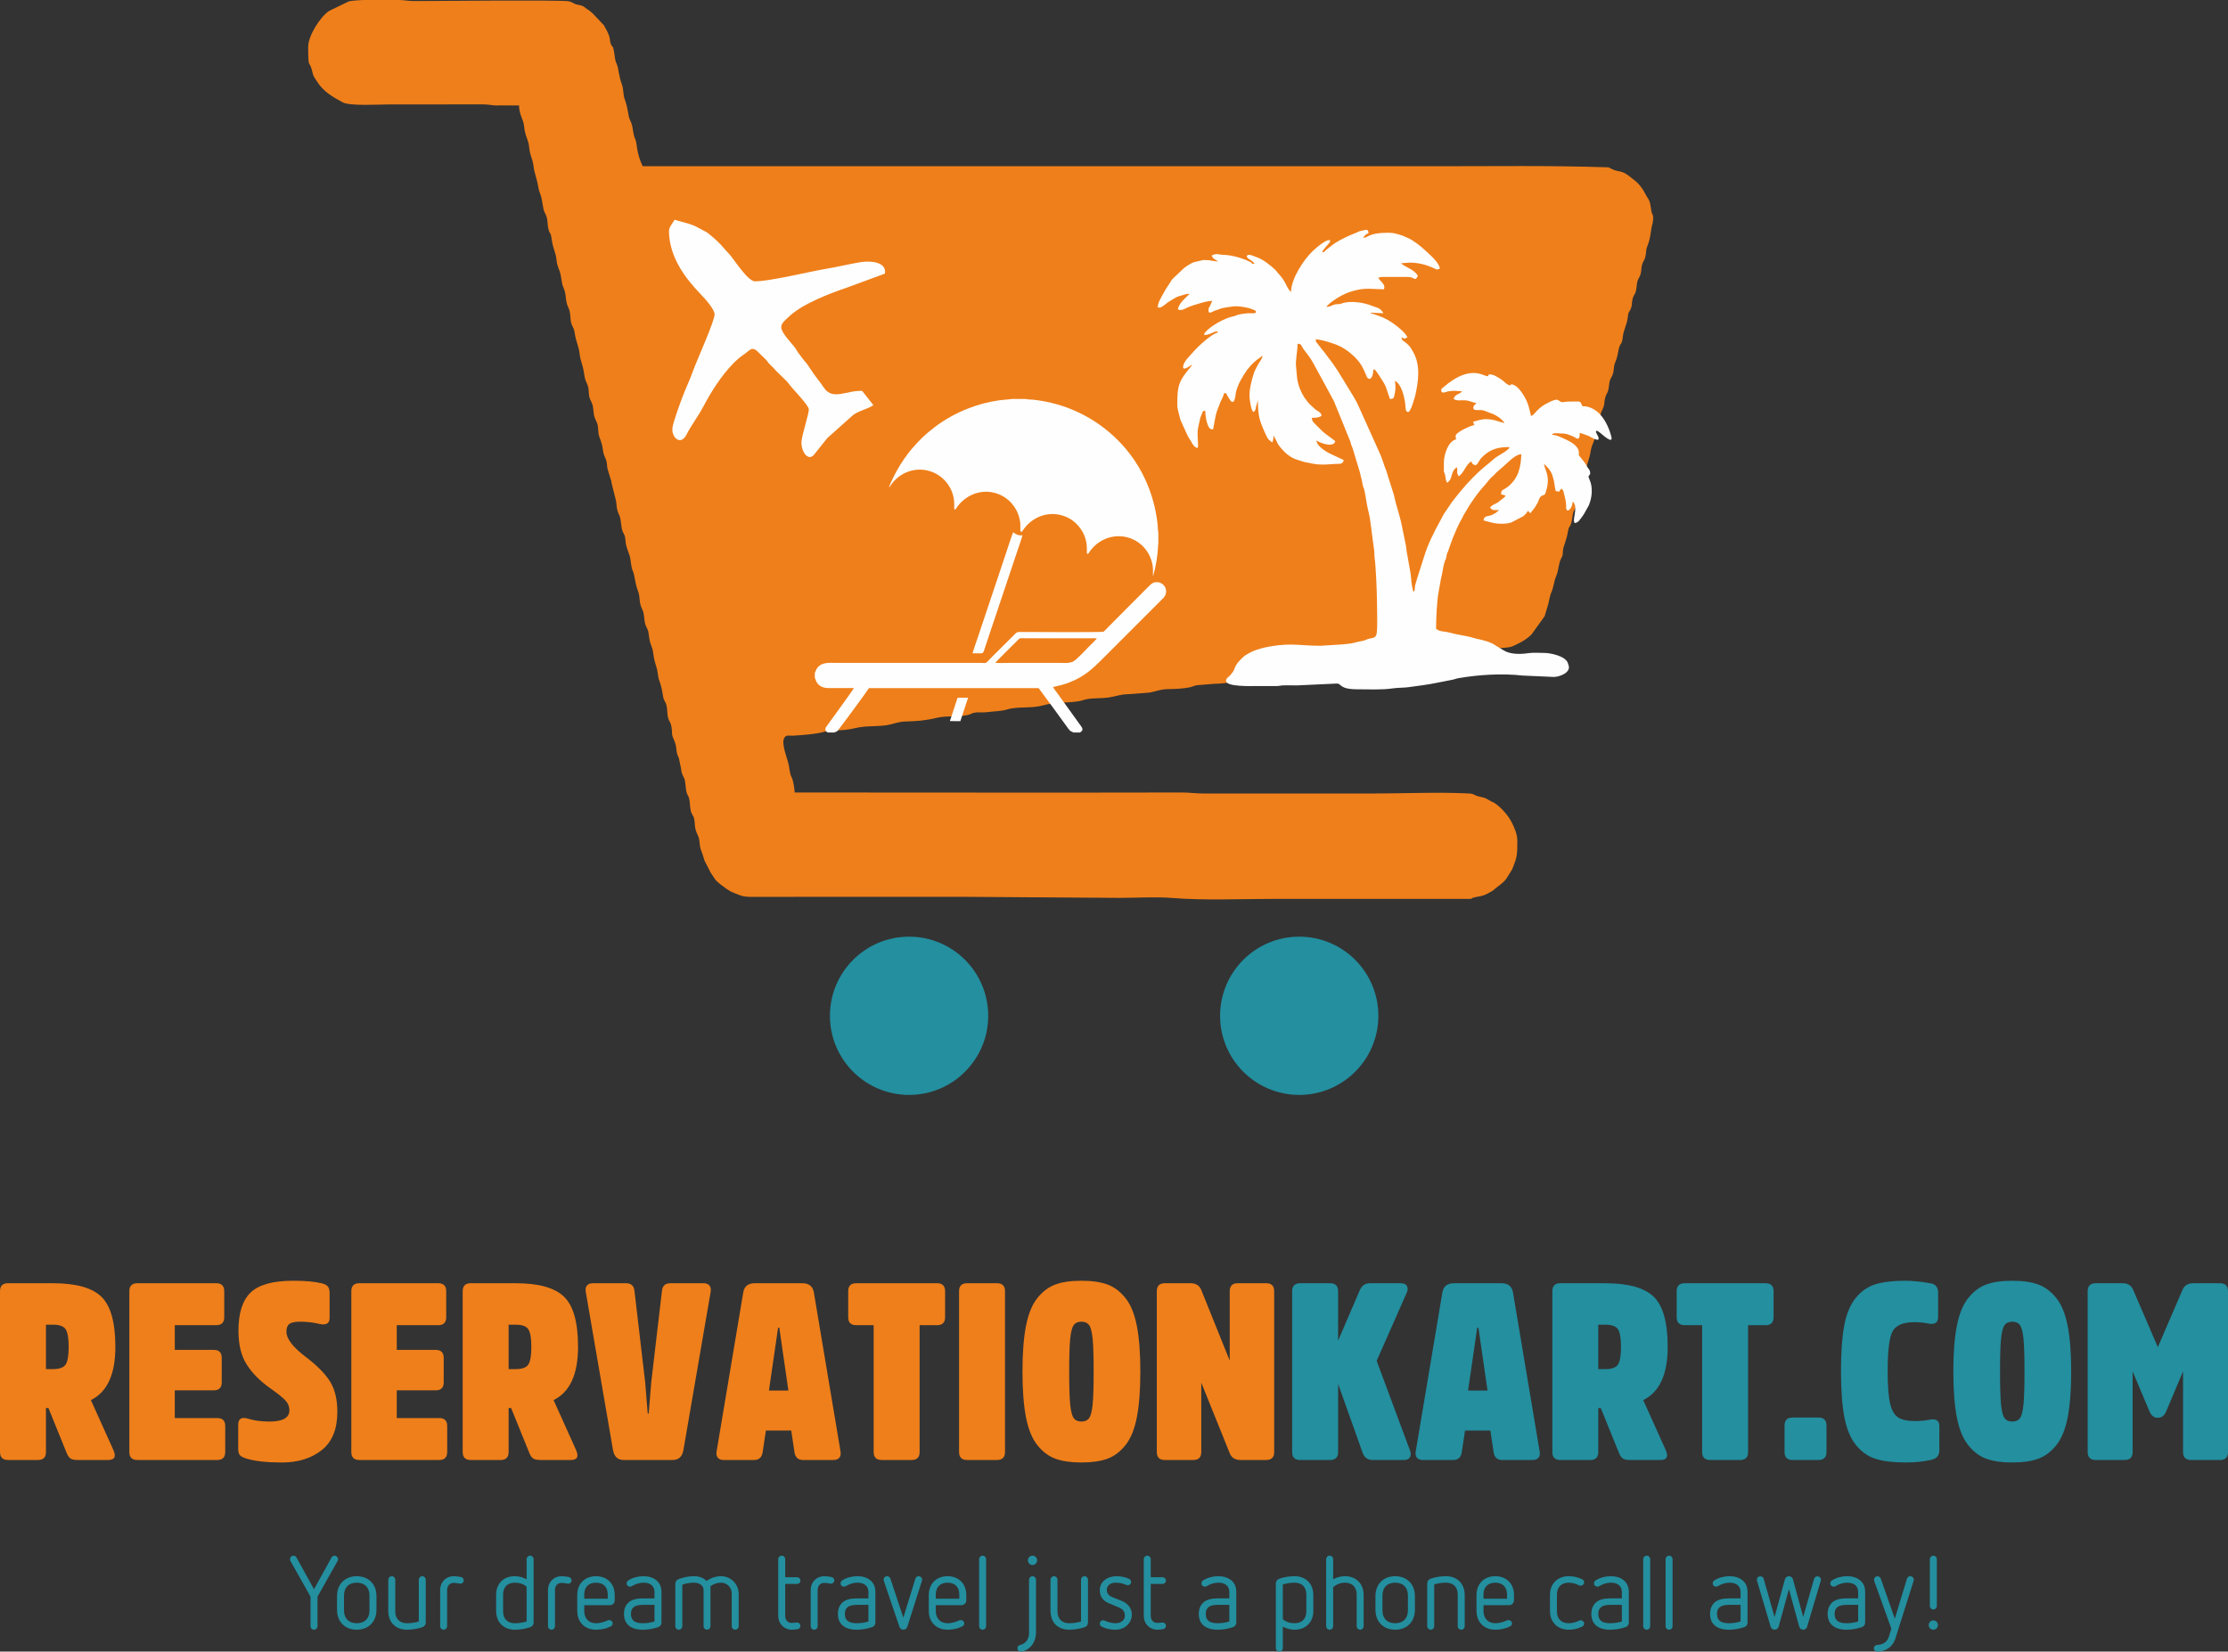 <?xml version="1.0" encoding="UTF-8"?>
<!DOCTYPE svg PUBLIC "-//W3C//DTD SVG 1.1//EN" "http://www.w3.org/Graphics/SVG/1.1/DTD/svg11.dtd">
<!-- Creator: CorelDRAW 2020 (64-Bit Evaluation Version) -->
<svg xmlns="http://www.w3.org/2000/svg" xml:space="preserve" width="95.825mm" height="71.046mm" version="1.1" style="shape-rendering:geometricPrecision; text-rendering:geometricPrecision; image-rendering:optimizeQuality; fill-rule:evenodd; clip-rule:evenodd"
viewBox="0 0 19930.65 14776.86"
 xmlns:xlink="http://www.w3.org/1999/xlink"
 xmlns:xodm="http://www.corel.com/coreldraw/odm/2003">
 <rect x="0" y="0" width="19930.65" height="14776.86" fill="#333333" stroke="none"/>
 <defs>
  <style type="text/css">
   <![CDATA[
    .fil1 {fill:#FEFEFE}
    .fil0 {fill:#EF7F1A}
    .fil4 {fill:#238F9F}
    .fil2 {fill:#EF7F1A;fill-rule:nonzero}
    .fil3 {fill:#238F9F;fill-rule:nonzero}
   ]]>
  </style>
 </defs>
 <g id="Layer_x0020_1">
  <g id="_1280136956832">
   <path class="fil0" d="M2756.77 417.39c0,214.96 10.55,116.18 33.69,211.15 14.95,61.36 12.17,48.38 44.97,100.08 58.15,91.7 139.37,137.88 229.97,187.09 64.41,35.03 333.51,18.49 416.73,18.49l843.42 -0.21c57.43,-0.25 85.9,13.27 135.11,8.99l182.01 0.29c1.89,84.51 39.33,124.73 44.95,181.72 9.63,97.63 38.29,121.34 44.49,182.18 9.73,95.7 29.62,96.22 41.45,185.24 9.38,70.45 24.15,80.18 43.78,191.93 2.04,11.48 5.84,26.48 12.15,42.26 21.01,52.66 20.09,85.53 31.64,140.62 8.24,39.25 23.38,46.19 31.78,86.09 8.51,40.27 4.12,67.85 14.83,103.06 14.02,46.11 18.12,16.35 27,81.78 13.12,96.57 36.83,116.02 44.18,191.56 5.89,60.61 27.23,79.45 37.31,134.94 24.92,136.86 2.56,40.54 34.76,137.54 9.36,28.2 10.3,72.34 16.58,101.29 9.86,45.61 19.68,42.43 29.76,88.08 6.14,27.68 4.31,68.8 11.77,97.07 8.96,33.99 24.38,41.66 31.09,86.75 13.21,88.56 34.76,110.34 44.9,190.85 9.86,78.5 25.33,76.66 41.47,185.17 7.36,49.38 12.33,52.6 27.83,90.06 15.99,38.54 8.92,56.49 16.06,101.81 5.39,34.3 21.57,48.52 29.91,78.89 8.57,31.2 7.55,69.24 15.64,102.21 7.32,29.78 26.27,51.58 31.72,86.15 6.72,42.53 1.27,67.72 15.29,102.58 40.56,101.12 20.13,114.79 48.71,177.98 18.45,40.79 15.47,44.28 21.24,96.61l26.87 91c9.32,21.82 6.2,14.1 10.94,43.47l34.51 137.75c10.03,28.29 7.9,69.03 16.35,101.56 11.46,44.26 20.82,40.58 29.47,88.37 4.7,26.02 7.34,70.24 14.85,93.95 14.04,44.3 24.5,31.88 28.81,89.06 4.49,59.82 19.76,84.49 36.46,135.8 14.56,44.8 11.19,101 30.26,142.02 18.49,39.81 13.52,92.04 48.9,186.82 12.31,32.99 8.24,63.46 16.2,101.69 8.69,41.76 21.21,48.88 28.91,79.89 8.15,32.95 7.07,70.95 15.66,102.21 9.55,34.71 25.92,43.57 30.93,86.94 14.54,125.85 30.16,89.6 42.83,183.84 14.21,105.8 29.89,93.28 42.31,193.43 6.93,55.89 23.73,50.71 44.01,182.68 7.65,49.79 22.42,44.76 31.72,86.13 8.3,36.81 3.7,69.93 12.79,105.06 12.19,47.13 21.26,28.93 31.41,86.5 7.34,41.64 -1.02,62.46 13.87,94.88 47.28,102.77 13.75,103.33 52.21,183.55l20.15 97.71c2.7,38.83 14.73,54.99 26.98,81.84 11.31,24.75 11.77,72.53 16.58,101.27 9.65,57.68 17.47,39.64 27.95,80.85 9.17,35.98 5.1,63.6 13.66,104.22 9.19,43.66 24.58,41.91 31.39,77.41 7.18,37.4 3.37,68.12 14.68,103.18 10.71,33.24 27.23,52.08 30.74,87.13 10.17,102.23 14.37,66.27 46.11,180.53l58.32 113.98c1.12,1.5 2.97,3.45 4.08,4.95l32.3 49.34c26.44,33.32 65.35,57.55 98.48,82.84l44.14 28.41c122.96,50.06 102.48,46.55 252.73,46.46 616.61,-0.37 1233.36,-1.16 1849.94,-0.31l1377.83 9.36c140.37,0 327.27,-10.65 461.92,0.5 286.13,23.67 614.69,8.59 916.23,8.59 580.27,0 1160.54,0 1740.83,0 44.36,0 10.38,-1.96 43.01,-11.4 19.16,-5.55 21.11,-5.49 45.03,-9.34 49.46,-7.97 73.57,-22.09 116.54,-46.69 36.54,-20.92 6.2,-3.58 30.84,-23.54 38.27,-31.01 85.03,-58.69 111.59,-106.03l41.85 -66.95c43.64,-108.82 46.34,-124.77 46.34,-252.85 0,-59.63 -23.05,-112.92 -46.92,-161.63 -31.8,-64.89 -92.28,-134.05 -151.08,-175.31 -16.97,-11.92 -18.95,-9.42 -35.98,-18.43 -67.78,-35.92 -29.22,-24.9 -117.12,-46.05 -37.81,-9.11 -31.68,-22.55 -83.69,-25.13 -271.86,-13.54 -585.2,0.42 -861.76,0.42l-1505.09 0.02c-80.93,0.31 -125.92,-9.3 -208.49,-9.11 -1151.37,2.62 -2303.07,0 -3454.48,0 -3.22,-38.98 -10.34,-104.76 -30.05,-142.2 -13.25,-25.17 -17.01,-73.69 -23.09,-103.85 -12.21,-60.59 -71.01,-193.7 -38.71,-244.28 18.2,-28.49 39.27,-15.39 82.01,-18.18 78.31,-5.1 203.08,-13.33 273.57,-34.69 44.57,-13.5 141.06,-11.63 191.27,-17.28 66.47,-7.49 104.89,-23.42 170.66,-28.79 51.44,-4.2 144.14,-4.12 195.99,-12.56 60.21,-9.8 105.7,-31.97 166.35,-33.11 94.14,-1.79 186.96,-9.26 276.75,-31.51 96.53,-23.92 192.45,-6.01 281.91,-26.39 39.39,-8.94 35.48,-19.72 76.37,-23.34 32.4,-2.85 63.15,2.08 97.19,-2.54 61.96,-8.4 124.61,-7.07 183.65,-24.9 92.01,-27.75 219.05,-6.8 317.77,-35.84 99.11,-29.12 217.58,-20.69 316.89,-36.69 41.22,-6.63 34.65,-11.44 80.1,-19.65 52.77,-9.55 133.78,-5.89 185.88,-13.58 77,-11.38 100.13,-27.97 178.43,-30.12l185.67 -13.77c68.01,-10.86 99.79,-31.39 176.73,-31.84 62.5,-0.33 136.48,-5.22 184.45,-15.02 43.62,-8.88 40.83,-17.37 79.02,-20.72 39.5,-3.45 70.09,-4.6 100.85,-7.95 74.07,-8.09 117.83,-1.5 181.14,-18.3 92.04,-24.46 177.25,-19.22 278.85,-29.43 74.73,-7.53 7.32,-22.21 273.13,-35.15 21.92,-1.08 64.1,-6.66 87.9,-11.86 22.55,-4.91 42.18,-15.29 78.6,-21.11 91.16,-14.56 190.91,2.81 279.95,-28.35 80.89,-28.29 190.56,-16.24 279.56,-28.68 73.15,-10.19 81.45,-27.16 171.7,-27.77 144.78,-1.02 229.6,-42.6 353.19,-45.76 78.43,-2.02 123.32,-2.56 189,-19.53 108.4,-28.04 249.03,-15.99 361.3,-46.74 51.69,-14.12 139.66,-10.34 174.13,-25.33 61.67,-26.85 126.27,-59.82 173.48,-107.59l117.43 -163.6c12.83,-49.31 33.63,-99.52 42.76,-156.72l11.27 -43.14c29.08,-60.42 26.08,-106.14 49.27,-159.26 22.57,-51.66 20.32,-113.02 43.53,-155.93 20.53,-37.96 12.15,-33.82 18.03,-81.7 3.95,-31.97 29.51,-77.41 44.14,-164.42 7.8,-46.3 14.7,-28.39 28.68,-71.05 6.99,-21.3 9.65,-60.82 15.35,-84.36 11.21,-46.4 18.84,-28.16 29.8,-79.04 5.24,-24.42 5.78,-61.32 15.37,-84.34 38.96,-93.37 26.12,-113.71 45.53,-153.95 15.08,-31.32 20.2,-34.44 26.02,-73.71 9.44,-63.85 30.22,-95.65 39.98,-159.49 12.92,-84.57 32.03,-69.24 44.16,-164.37 6.45,-50.6 12.27,-41.64 26.69,-73.07 10.61,-23.19 12.69,-56.76 16.89,-82.84 7.97,-49.25 9.44,-35.79 25.31,-74.42 15.7,-38.19 7.8,-51.75 18.03,-90.77 8.76,-33.47 21.42,-42.64 28.39,-71.34 6.61,-27.16 6.63,-59.82 14.31,-85.42 7.59,-25.27 21.51,-31.49 29.76,-69.97 8.13,-37.87 3.35,-59.09 17.64,-91.16 28.58,-64.21 23.73,-115.91 44.03,-155.45 14.21,-27.72 4.06,3.14 15.93,-29.41 4.99,-13.69 5.47,-23.57 8.22,-46.17 7.57,-61.84 35.5,-104.66 43.14,-165.39 7.61,-60.5 2.5,-31.28 24.46,-75.27 16.16,-32.43 9.86,-43.43 16.95,-82.78 9.03,-49.83 19.68,-41.08 30.68,-78.14 8.92,-30.08 6.93,-55.18 13.6,-86.13 6.2,-28.62 21.73,-40.89 29.68,-70.03 9.01,-32.99 5.55,-57.57 13.75,-86.02 10.65,-37.15 20.69,-29.35 30.74,-78.04 7.8,-37.79 1.96,-51.73 15.43,-84.3 22.73,-54.93 27.45,-95.65 37.23,-162.25 4.7,-32.16 15.81,-47.71 15.81,-92.99 0,-32.74 -10.07,-30.32 -15.41,-57.11 -7.49,-37.56 -7.78,-83.05 -29.76,-115.33l-14.18 -22.07c-28.33,-56.16 -60.38,-105.95 -109.76,-144.14 -2.1,-1.62 -8.4,-5.99 -10.48,-7.65 -1.48,-1.16 -3.49,-2.89 -4.95,-4.08 -109.07,-90.1 -107.32,-49.81 -185.15,-86.86 -37.73,-17.99 -10.44,-14.52 -65.31,-16.31 -484.05,-15.95 -991.24,-8.88 -1478.08,-8.88l-7126.49 0c-57.86,-120.57 -48.88,-201.06 -63.94,-235.26 -31.36,-71.11 -16.2,-114.35 -49.04,-177.62 -19.76,-38.17 -13.73,-95.78 -48.05,-187.69 -15.74,-42.16 -8.07,-85.69 -24.31,-129.83 -30.91,-84.07 -30.14,-147.55 -45.67,-180.99 -22.57,-48.57 -16.16,-76.33 -27.56,-126.58 -10.96,-48.4 -10.73,-22.13 -23.36,-49.17 -20.94,-44.7 8.3,-48.9 -60.55,-166.12 -15.02,-25.58 -0.62,-1.75 -15.99,-20.28l-88.08 -93.26c-1.41,-1.21 -3.52,-2.89 -4.93,-4.12 -1.41,-1.23 -3.37,-3.08 -4.78,-4.28 -24.09,-21.24 -15.66,-13.91 -41.7,-30.82 -21.71,-14.12 -22.03,-22.09 -50.13,-31.49 -24.56,-8.24 -32.26,-4.26 -57.82,-14.7 -20.88,-8.55 -28.2,-18.7 -57.8,-23.79 -71.94,-12.42 -1153.32,-3 -1376.43,-1.73 -63.54,0.35 -86.32,-9.42 -144.64,-9.51 -99.9,-0.15 -199.82,0.52 -299.73,0.08 -34.94,-0.12 -110.78,4.78 -142.64,11.52l-177.17 85.75c-81.05,53.12 -187.73,223.69 -187.73,320.01z"/>
   <path class="fil1" d="M6392.45 2812.31c0.6,60.65 -161.15,416.39 -192.12,504.1 -29.24,82.8 -67.16,159.53 -98.55,243.83 -21.76,58.47 -78.5,212.88 -86.07,265.6 -12.29,85.71 72.9,169.47 127.02,59.73 34.46,-69.86 105.95,-166.99 144.26,-239.42 75.04,-141.81 160.38,-278.12 271.55,-393.39 35.48,-36.81 61.94,-57.93 104.85,-87.77 41.22,-28.68 63.27,-72.53 119.39,-14.33 16.78,17.39 31.91,31.64 48.44,47.69 9.3,9.01 15.85,14.23 24.38,23.73 12.67,14.1 10.65,16.02 20.42,27.52l48.46 47.84c38.94,47.75 105.31,96.63 140.81,147.67 19.95,28.66 165.35,176.15 169.93,215.93 3.95,34.07 -66.49,242.99 -65.93,297.26 1,97.57 65.81,166.29 111.65,111.02l119.95 -150.06 225.04 -201.15c49.96,-42.85 133.18,-55.51 187.02,-93.28l-100.38 -127.31c-136.5,-7.15 -261.9,87.42 -340.06,-25.62 -20.63,-29.87 -43.07,-62.11 -66.95,-91.54 -33.92,-41.89 -74.31,-110.94 -93.51,-133.34 -16.35,-19.11 -20.55,-22.11 -37.04,-45.51 -11.63,-16.49 -22.38,-29.24 -32.76,-43.14 -13.83,-18.53 -18.39,-31.61 -29.18,-46.22 -31.97,-43.16 -126.5,-134.74 -124.54,-188.27 1.29,-36.04 46.09,-68.35 66.83,-88.71 115.89,-113.71 361.94,-207.64 512.76,-259.07l348.17 -128.16c17.58,-113.25 -147.3,-114.83 -221.84,-101.98 -101.81,17.55 -190.56,39.71 -294.87,57.34 -170.59,28.81 -504.27,112.4 -645,113.83 -64.87,0.67 -185.8,-193.1 -229.12,-241.89 -15.29,-17.22 -23.94,-23.96 -39.6,-43.07 -48.38,-59.05 -101.12,-106.05 -162.25,-153.62l-103.2 -54.39c-50.15,-24.09 -131.03,-40.83 -185.86,-57.78 -16.76,29.14 -50.62,67.33 -50.27,101.42 2.37,231.31 143.53,420.49 291.79,573.05 27.95,28.76 115.91,125.92 116.39,171.45z"/>
   <path class="fil1" d="M11828.48 2256.58c4.99,-18.68 11.69,-22.77 22.3,-35.82l5.1 -6.55c0.77,-0.96 1.73,-2.39 2.48,-3.35l21.86 -24.85c40.83,-43.12 9.4,-47.05 -29.7,-23.75 -38.56,23 -72.46,51.5 -104.79,81.39 -81.43,75.27 -196.45,250.63 -196.45,367.37 -36.54,-24.42 -44.72,-91.08 -106.16,-155.43 -16.83,-17.6 -22.23,-29.85 -40.6,-46.61 -48.27,-44.09 -105.95,-90.31 -168.51,-110.59l-16.93 -6.32c-62.4,-28.93 -85.28,0.94 -40.12,28.35 18.2,11.07 33.84,21.78 46.57,40.77 -37.38,-0.85 -14.73,-5.62 -40.18,-17.99 -68.45,-33.28 -161.71,-61.5 -239.15,-63.25 -49.34,-1.12 -57.82,-16.72 -104.6,5.7 6.91,25.77 29.1,37.04 50.6,48.21l7.57 4.08c-65.89,0 -47.69,-11.63 -133.8,-11.63l-80.39 18.49c-20.92,6.45 -48.07,23.21 -68.47,36.19l-20.01 14.89c-0.94,0.73 -2.31,1.81 -3.24,2.54l-86.67 81.95c-11.69,12.67 -15.45,12.38 -25.33,26.98 -8.38,12.42 -10.79,19.28 -20.03,32.3l-30.08 45.49c-0.67,1.1 -1.46,2.6 -2.12,3.68l-27.37 48.21c-17.8,35.84 -42.49,68.78 -43.47,113.46 39.6,9.21 52.5,-25.46 128.39,-69.3 23,-13.29 43.53,-27.64 70.72,-33.94 34.69,-8.05 48.57,-18.76 85.92,-18.76l-61.29 60.77c-16.22,17.85 -41.1,50.85 -43.41,78.68 41.33,19.8 55.33,-11.9 142.51,-37.77 49.65,-14.75 113.98,-37.79 165.79,-37.79 -12.02,17.95 -8.67,16.6 -16.87,35.44 -11.13,25.65 -18.03,19.82 -18.03,51.73 0,37.06 43.82,4.6 57.51,-0.67 9.09,-3.47 11.5,-2.93 22.59,-6.49 11.04,-3.54 14.81,-6.43 24.63,-10.25 23.4,-9.11 81.16,-15.37 113.85,-20.3 43.78,-6.61 150.77,9.67 192.54,33.78 17.7,10.23 10.96,-1.98 13.52,21.36 -22.07,10.59 -45.72,4.33 -75.65,5.78 -19.22,0.94 -60.13,6.99 -76.33,10.92 -24.11,5.87 -12.44,4.51 -30.01,10.69 -12.73,4.49 -18.97,5.1 -32.11,8.59 -59.76,15.89 -121.53,47.03 -173.11,82.76 -49.81,34.51 -136.79,114.5 -14.25,67.1l8.34 -3.27c20.22,-9.03 21.55,-14.06 49.92,-14.06l0 11.63c-46.46,3.85 -173.4,120.34 -212.21,165.71 -33.03,38.64 -96.09,93.03 -96.09,142.24 0,48.94 117.24,-61.79 68.05,-2.6 -0.71,0.85 -2.04,2.1 -2.81,3 -0.77,0.94 -2.04,2.23 -2.83,3.18 -98.46,120.01 -114.77,155.22 -114.77,327.62 0,47.44 14.64,81.57 23.65,121.65 2.89,12.9 2.6,13.19 8.3,26.56l56.14 124.07c7.36,17.1 16.72,31.97 27.54,48.02 9.34,13.89 4.93,5.39 13,21.88 16.91,34.55 57.53,68.43 57.53,35.5 0,-65.1 -11.71,-120.47 3.62,-182.32l12.79 -56.95c3.37,-18.82 0.27,-9.05 6.07,-22.98l13.39 -33.11c7.84,-21.4 1.41,-17.99 28.1,-24.21 1.08,47.75 9.78,103.33 30.55,143.8 10.77,21.01 15.79,19.24 39.27,24.71 14.25,-61.17 16.02,-110.73 37.52,-171.72l29.2 -75.42c12.98,-27.43 25.25,-48.73 32.16,-78.27 26.75,2.23 10.25,-6.26 23.32,11.56 12.71,17.35 60.25,135.48 78.97,9.26 1.85,-12.52 1.96,-24.11 5.12,-35.55 20.84,-75.33 56.45,-130.99 100.15,-196.32l40.72 -46.46c18.37,-16.7 25.44,-25.48 45.8,-41.41 17.76,-13.89 34.96,-21.82 49.13,-38.1 0,30.64 -26.37,54.81 -40.04,82.05 -13.87,27.7 -29.56,51.62 -39.06,82.99 -19.28,63.62 -40.1,140.21 -36.56,206.12 1.41,26.06 12.75,118.66 34.24,134.38 20.13,-13.48 18.89,-17.22 23.4,-46.34l17.3 -58.26c0,80.82 3.93,145.76 32.24,217.66l18.59 45.32c13.56,29.22 23.4,57.86 42.45,85.42l34.69 29.28c8.55,-17.78 11.65,-37.17 11.65,-63.92l27.89 53.47c6.26,13.29 5.7,15.47 13.5,27.18l4.99 6.63c0.71,1 1.81,2.31 2.54,3.29 40.04,55.26 95.22,107.11 162.92,127.77l66.52 20.72c68.01,11.09 85.71,22.4 163.73,22.4 42.47,0 71.36,-4.22 104.74,-5.76 46.78,-2.14 71.76,6.45 81.39,-34.9l-122.88 -57.36c-40.06,-19.84 -117.29,-67.22 -121.42,-116.95 24.4,16.33 151.21,71.19 168.7,5.8 -6.51,-8.86 -93.1,-66.56 -117.78,-91.54l-52.43 -52.21c-18.43,-19.43 -38.44,-31.03 -39.21,-65.43 32.3,0 63.31,-1.41 87.25,-17.43 -8.86,-38.04 -27.97,-35.5 -54.14,-56.3 -2.81,-2.2 -8.71,-7.76 -12.21,-11.04 -8.8,-8.22 -6.57,-6.61 -15.25,-13.85 -72.67,-60.44 -126.77,-164.02 -137.92,-257.35 -4.64,-38.69 -4.24,-63.06 -9.21,-101.6 -6.97,-54.2 13.5,-139.62 13.5,-204.83 38.04,0.85 29.97,13.87 49.98,43.03 24.42,35.57 56.89,71.42 77.79,108.26 6.3,11.13 9.53,18.57 16.87,29.62l163.73 301.29c5.82,12.5 11.04,19.22 16.31,30.2l147.8 363.71c3.16,12.1 5.22,23.36 10.48,36 6.45,15.47 7.2,12.9 12.73,33.78l55.3 182.99c9.28,24.73 11.4,49.81 19.09,73.9 7.67,24.04 9.67,54.64 16.64,76.33 5.76,17.85 7.82,15.43 11.81,34.69 13.21,63.83 20.47,132.82 37.48,194.99 16.39,59.84 34.03,245.16 47.28,324.65 4.8,28.83 2.08,57.26 6.49,86.48 9.44,62.54 19.9,299.75 19.9,357.82 0,63.73 7.8,267.79 -2.79,316.79 -8.44,39.04 -32.47,36.02 -71.13,45.15 -20.47,4.85 -27.02,13.54 -56.43,19.18 -28.16,5.41 -39.83,6.86 -62.19,13.42 -39.81,11.65 -86.36,14.08 -132.68,18.55l-180.87 11.09c-168.16,0 -256.14,-26.25 -438.09,3.99 -62.04,10.3 -125.67,25.02 -184.47,53.95 -14.18,6.99 -22.88,12.02 -37.42,20.74 -6.63,3.97 -11.9,6.7 -17.85,11.23l-12.21 11.04c-35.3,32.9 -62.94,59.84 -79.06,106.97 -7.2,20.99 -20.22,35.92 -34.48,52.7 -1.1,1.27 -4.33,4.93 -5.49,6.14 -13.35,13.81 -34.4,23.92 -34.4,46.98 0,55.08 229.2,46.49 279.2,46.49l174.71 0.21c28.7,-0.87 29.08,-5.35 57.78,-6.2 39.79,-1.21 82.43,0.17 122.48,0.33l350.79 -16.33c53.31,-4.97 18.41,51.04 190.06,51.04 104.02,0 214.85,6.63 317.48,-8.26 47.73,-6.93 92.35,-4.47 140.5,-10.73 43.68,-5.72 83.74,-11.69 132.86,-18.37 90.97,-12.38 164.62,-30.8 255.18,-47.23 31.34,-5.68 30.01,-10 60.38,-15.22 178.91,-30.82 386.94,-43.8 571.95,-23.05l278.37 12.46c49.44,0 149.65,-36.52 134.07,-99.17 -0.08,-0.33 -8.84,-27.83 -10.03,-30.45 -27.16,-59.48 -155.45,-85.36 -211.3,-85.36 -46.78,0 -97.71,-4.41 -142.97,2.43 -70.57,10.67 -161.27,11.54 -221.72,-27.45l-72.32 -43.99c-42.87,-30.12 -112.21,-46.67 -163.65,-57.34 -27.5,-5.72 -35.19,-10.82 -59.19,-16.41 -62.42,-14.52 -123.84,-21.96 -187.38,-39.41 -55.26,-15.2 -73.38,-2.72 -118.41,-32.82 0,-80.26 7.13,-255.37 22.82,-331.68l22.15 -123.15c14.68,-53.41 15.45,-94.93 32.43,-147.71 4.87,-15.14 4.39,-6.88 10.55,-24.33 7.11,-20.2 3.74,-32.84 13.79,-55.95 8.15,-18.72 2.91,1.58 10.07,-24.79l38.29 -107.03c25.44,-59.46 48.77,-117.99 81.62,-174.15 7.28,-12.46 6.32,-12.13 11.38,-23.48l51.98 -87.54c43.34,-65.75 88.37,-131.72 142.7,-188.67l47.4 -57.24c0.81,-0.87 2,-2.12 2.83,-3l18.26 -16.6c13.77,-11.23 22.53,-22.46 34.57,-35.21l59.4 -51.04c38.6,-34.24 110.57,-111.48 161.82,-111.48 0,51.85 -6.86,99.9 -21.05,147.49 -18.74,62.83 -60.8,120.28 -116.85,156.39 -4.08,2.62 -4.85,3.31 -10.77,6.66 -24.48,13.91 -31.66,15.18 -31.66,49.73 17.85,1.5 27.97,5.51 40.72,11.63 -12.67,18.93 -32.49,28.58 -49.71,43.3 -0.92,0.79 -2.18,1.96 -3.08,2.75l-12.6 10.65c-15.97,11.77 -21.36,10.55 -38.15,20.01 -13.08,7.34 -28.2,17.14 -36.07,27.89 19.9,29.68 34.82,23.23 81.45,23.23l-31.57 26.58c-1.14,0.64 -2.72,1.31 -3.89,1.93l-34.21 18.12c-33.26,11 -66.31,2.6 -69.95,46.34l78.35 20.53c49.21,12.02 119.05,12.81 167.64,-1.41l111.13 -57.53c15.1,-15.16 32.92,-28.12 38.44,-48.75l23.27 23.25c26.27,-39.19 27.83,-27.02 64.41,-92.56 9.34,-16.76 13.91,-42.66 26,-55.35 3.27,-3.43 12.71,-8.9 17.72,-11.36 21.59,-10.65 19.55,0.08 29.31,-28.83 48.65,-144.16 -10.88,-200.73 -15.29,-253.52 9.53,6.97 -0.79,-0.83 9.17,8.28 27.64,25.33 53.47,56.22 65.18,91.79 22.8,69.34 15.85,81.82 30.35,143.99 22.86,0.5 13.64,-1.6 29.08,5.8 8.47,-12.6 11,-20.07 23.27,-29.06 13.73,20.47 13.17,7.3 20.11,38 8.13,35.82 18.95,69.43 20.42,107.45 1.54,39.19 -5.37,26.48 11.81,52.1 31.41,-8.36 45.84,-50.04 46.55,-81.34 45.61,33.4 11.63,126.81 11.63,168.51 0,13.31 1.98,6.76 5.82,23.25 24.9,-2.08 36.67,-15.33 49.23,-32.18 12.75,-17.1 23.09,-29.43 34.13,-47.26l43.86 -78.2c29.97,-70.3 38.39,-163.94 6.3,-232.01 -22.28,-47.21 6.07,-25.29 6.07,-57.76 0,-28.83 -18.39,-40.64 -28.58,-58.61 -1.73,-3.04 -5.55,-11.52 -5.68,-11.77l-16.29 -24.42c-0.71,-1 -1.66,-2.41 -2.37,-3.41l-48.86 -61.69c-3.04,-9.01 29.41,-74.02 -111.75,-138.15 -33.82,-15.35 -86.27,-43.82 -129.68,-44.78 14.21,-20.42 37.63,-11.65 75.62,-11.65 24.71,0 38.79,1.39 58.42,5.55l51 18.8c37.79,17.18 65.08,53.2 65.08,-30.16l77.35 27.33c16.68,7.15 131.93,83.13 77.04,-13.62 -18.3,-32.26 -12.31,-43.14 23.23,-17.2 25.44,18.53 131.97,122.92 101.73,26.62 -2.29,-7.26 -4.78,-15.43 -8.34,-26.54 -24.13,-75.85 -71.67,-161.86 -139.66,-203.33 -33.82,-20.61 -66.16,-31.49 -108.07,-31.49 -25.37,-52.81 -1.93,-40.68 -127.98,-40.68 -22.61,0 -44.68,7.05 -56.57,4.28 -39.48,-9.17 -19.14,-50.9 -143.2,16.95 -85.38,46.69 -101.79,104.12 -131.78,106.62 -15.77,-67.6 -25.83,-118.41 -61.61,-176.71 -20.42,-33.32 -58.9,-93.22 -101.54,-103.25 -21.09,-4.95 -9.78,-12.42 -17.18,6.84 -37.46,-0.81 -59.03,-37.5 -89.54,-55.8 -36.79,-22.07 -61.38,-42.97 -108.24,-42.97 -4.1,16.99 0.73,8.36 -11.65,17.43 -22.28,-5.18 -35.94,-12.6 -56.49,-19.09 -121.45,-38.44 -243.85,37.04 -329.02,110.48 -3.22,2.77 -15.77,12.83 -15.99,13.08 -8.4,8.36 -11.5,5.93 -11.5,23.36 0,33.47 45.63,10.13 59.76,7.4 52.77,-10.23 92.49,-1.58 126.4,-1.58 -23.67,32.24 -64.6,22.46 -75.62,69.72 38.73,20.47 53.7,8.13 104.49,11.83 40.99,3 62.13,19.97 99.09,23.05 -14.14,21.11 -37.46,28.52 -23.25,58.09 26.77,12.83 58.15,-0.06 89.1,9.78l88.48 33.63c30.05,15.1 62.56,34.8 84.09,61.27 12.71,15.62 4.01,-3.91 11.73,17.35 -62.98,-14.66 -90.91,-34.86 -168.7,-34.86 -36.88,0 -79.24,15.95 -110.53,23.23 3.58,15.29 5.3,17.08 11.65,29.06 -22.88,1.89 -168.7,63.4 -168.7,98.77 0,15.68 2.77,16.02 5.8,29.06 -74.02,17.22 -110.5,141 -110.5,209.17l0 69.74c0,28.43 1.25,6.66 7.3,27.56 3.56,12.31 3.52,13.58 6.01,28.87 3.99,24.52 4.6,32.88 15.77,53.97 56.26,-37.63 25.35,-98.05 87.25,-139.46 10.03,42.93 -8.67,42.37 17.47,81.34 45.67,-30.55 60.05,-99.88 110.5,-133.63 12.25,23.13 10.96,27.93 40.72,34.86 24.9,-16.68 26.98,-40.23 47.82,-62.63 64.87,-69.7 134.07,-100.08 243.04,-100.08 10.59,0 0.62,-0.37 11.63,5.82 -26.25,35.77 -104.27,68.28 -141.93,102.25 -0.89,0.81 -2.06,2.06 -2.95,2.87l-107.7 89.98c-99.09,90.04 -183.82,186.42 -264.4,293.7l-54.01 79.7c-19.95,25 -33.11,57.01 -48.73,84.98 -57.95,103.79 -111.15,211.19 -146.01,324.8l-64.56 202.81c-6.18,28.62 -9.59,27 -14.87,54.85 -4.7,24.63 2.14,40.91 -15.74,54.01 -22.17,-95.07 -13.25,-77.89 -24.73,-167.06l-29.68 -167.91c-7.03,-28.37 -6.43,-51.08 -11.96,-81.01l-41.6 -202.48c-14.18,-66.12 -47.9,-164.54 -61.21,-229.41 -2.35,-11.48 -1.48,-10.03 -4.03,-19.22l-54.85 -171.82c-3.52,-12.06 -5.26,-23.07 -10.59,-35.9 -24.23,-58.55 -40.83,-125.38 -68.45,-181.49l-182.34 -404.71c-27.62,-63.98 -69.63,-124.75 -105.74,-184.92 -7.3,-12.25 -9.9,-16.91 -17.39,-29.12 -39.46,-64.35 -93.24,-154.54 -139.14,-209.63l-51.98 -70.09c-1.1,-1.31 -4.43,-4.83 -5.57,-6.07 -0.81,-0.89 -2.06,-2.06 -2.87,-2.95 -0.79,-0.89 -2.02,-2.08 -2.81,-3l-43.01 -55.8c-12.44,-16.06 -14.02,-12.1 -14.58,-37.73 52.08,4.35 114.19,24.06 162.79,40.75 75.23,25.83 134.59,67.95 190.58,123.4 48.13,47.63 75.08,100.25 99.13,162.46 15.66,40.58 43.22,35.75 55.6,-4.99 14.89,-49 -12.71,-113.25 96.59,62.15 9.63,15.47 16.95,28.66 23.46,46.3l34.96 104.51c31.3,-0.71 34.65,-8.17 40.64,-34.94 11.73,-52.37 10.69,-78.31 4.85,-127.6 58.55,29.49 83.45,142.91 91.68,205.68 3.74,28.47 -1.37,73.09 25.73,73.09 20.84,0 43.95,-81.37 51.17,-105.78 6.49,-21.98 8.74,-22.57 13.54,-44.59 27.85,-128.04 47.3,-264.98 -18.14,-384.24 -16.12,-29.39 -23.98,-44.55 -47.92,-68.35 -41.24,-40.95 -56.03,-29.35 -56.82,-65.27 27.21,14.37 25.15,14.37 52.35,0 -23.38,-44.14 -61.44,-73.05 -99.67,-103.81 -44.61,-35.94 -100.85,-68.93 -156.14,-88.1l-51.83 -17.93c-17.26,-3.85 -11.71,-0.33 -23.94,-10.96l116.35 5.8c-27.18,-51.33 -56.03,-47.63 -110.44,-69.78 -64.16,-26.12 -185.13,-44.68 -258.16,-19.49 -25.83,8.9 -20.09,5.74 -49.9,8.26 -41.91,3.58 -45.57,22.92 -93.41,22.92l32.55 -31.43c7.34,-5.55 9.23,-6.78 16.6,-12.46l9.86 -7.59c56.66,-40.75 113.48,-70.67 182.91,-90.39 112.15,-31.82 164.77,-15.02 275.79,-15.02 6.22,-26.6 2.27,-35.36 -13.81,-55.89 -15,-19.16 -27.95,-26.66 -38.54,-48.71 18.2,-1.52 20.67,-5.8 40.72,-5.8l221.05 0c65.87,0 65.72,43.47 89.69,-3.39 0.52,-1.02 1.31,-3.22 1.73,-4.1 0.4,-0.85 0.85,-2.87 1.66,-4.14 -41.2,-61.46 -104.06,-69.43 -151.25,-110.4l75.62 -5.8c80.97,0 146.13,17.74 214.1,47.69 28.18,12.4 28.6,20.82 59.3,4.6 -12.67,-54.29 -74,-108.78 -115.35,-146.26l-12.15 -11.11c-0.87,-0.83 -2.12,-2.02 -3,-2.81 -46.19,-42.87 -98.17,-84.88 -155.18,-112.29l-52.95 -22.65c-49.9,-14.27 -66.16,-24.46 -126.73,-24.46 -174.36,0 -172.8,42.47 -221.05,46.46l11.25 -17.78c10.52,-11.63 17.18,-18.66 35.28,-22.88 -0.94,-41.7 -13,-34.92 -73.23,-20.86 -18.34,4.31 -16.56,6.86 -28.91,11.79 -76.35,30.57 -147.8,61.67 -216.29,109.34l-68.1 54.01c-14.68,14.58 -0.5,12.06 -26.48,14.23z"/>
   <g>
    <path class="fil1" d="M10361.87 4762l0 102.37c-2.29,6.18 -4.8,63.75 -6.14,77.12 -4.66,46.69 -12.98,98.55 -23.02,143.99l-15.89 62.21c-2.52,3.81 0.6,0.5 -3.35,3.62 0.89,-51.02 3.24,-77.87 -10.13,-126.31 -9.96,-36.13 -26.12,-68.3 -44.09,-94.39 -123.25,-178.87 -385.86,-179.27 -514.59,9.19 -6.78,9.92 -7.13,17.76 -20.57,15.22 -6.45,-15.58 17.22,-115.91 -54.91,-220.3 -35.61,-51.52 -85.15,-96.11 -158.49,-120.32 -80.53,-26.58 -164.56,-17.18 -233.55,17.47 -45.61,22.9 -84.34,55.49 -113.9,94.86 -5.14,6.84 -8.9,12.5 -13.91,20.26 -6.14,9.46 -9.07,14.48 -20.88,6.43 -2.39,-8.53 0.29,-52.25 -1.08,-67.64 -10.79,-121.82 -90.16,-230.41 -211.23,-270.66 -130.55,-43.41 -265.66,7.97 -345.05,108.67 -19.53,24.81 -18.84,38 -34.34,33.42 -5.47,-18.37 17.89,-111.67 -53.16,-218.26 -82.88,-124.32 -244.68,-173.23 -384.66,-108.84 -35.05,16.12 -59.03,34.57 -82.95,55.68 -12.06,10.65 -22.28,22.13 -32.86,35.48 -5.68,7.13 -9.9,12.25 -14.77,19.41 -3.79,5.55 -8.96,17.93 -15.06,19.76 1.46,-21.73 61.96,-136.44 74.77,-159.38 31.47,-56.32 89.5,-141.27 132.61,-190.1 68.68,-77.73 107.88,-117.91 197.92,-187.42 84.01,-64.89 189.77,-125.48 303.06,-169.53 92.12,-35.86 180.87,-58.78 280.02,-73.05 17.33,-2.5 101.81,-8.51 108.8,-11.42l124.27 0c12.33,5.05 52.79,4.76 70.36,6.72 289.71,32.2 552.15,159.67 753.23,360.53 201.4,201.19 326.75,466.29 357.35,757.33 1.6,15.33 1.96,57.84 6.18,67.87z"/>
    <path class="fil1" d="M9661.55 6553.83l-58.17 0c-33.3,-16.37 -28.31,-9.71 -49.56,-38.27 -61.81,-83.13 -125.27,-174.86 -187.07,-255.87l-55.95 -76.29c-7.63,-10.05 -11.59,-17.53 -20.24,-26.52l-1517.18 -0.4c-7.47,15.83 -270.62,372.97 -279.97,381.45 -11.77,10.69 -18.47,9.15 -30.41,15.89l-58.2 0c-9.57,-6.63 -17.99,-9.07 -20.72,-23.59 -2.77,-14.83 3.81,-22.9 9.92,-31.43 26.44,-36.96 238.38,-326.65 244.35,-342.33 -73.92,-0.15 -147.88,-0.08 -221.8,0 -49.67,0.08 -87.61,-13.54 -112,-54.2 -7.01,-11.69 -9.13,-26.35 -15.58,-37.69l0 -43.62c4.8,-7.9 8.3,-22.42 14.18,-32.7 38.79,-67.49 111.9,-57.38 173.69,-57.38l1291.86 0c36.44,0 47.42,5.93 61.61,-8.86 75.38,-78.58 167.29,-165.58 242.29,-242.39 23.79,-24.36 23.67,-25.46 64.87,-25.4 73.61,0.1 723.64,4.6 735.28,-2.45 5.68,-3.41 38.15,-38.73 46.09,-46.65l231.31 -232.51c31.26,-31.28 57.55,-56.68 91.27,-91.95 14.77,-15.45 33.09,-31.95 46.63,-46.13 58.92,-61.81 162.04,-5.3 140.64,77.46 -7.15,27.72 -24.13,40.7 -38.37,54.93l-137.96 138.02c-123.46,123.59 -245.43,245.16 -368.64,368.83 -99.4,99.77 -175.69,178.29 -321.2,233.18 -21.38,8.05 -46.19,16.72 -69.8,22.86 -11.67,3.04 -67.22,14.33 -72.73,18.2 8.74,15.47 25.75,36.96 36.75,51.83l215.39 299.42c25.06,33.22 1.5,44.59 -10.59,54.56zm-758.12 -623.39c7.05,-11.83 184.05,-185.53 210.19,-212.13 12.02,-12.23 28.22,-7.55 60.96,-7.55l637.32 0.02c-2.1,7.59 -57.43,60.75 -67.14,70.47 -30.14,30.16 -113.65,121.94 -145.24,137.63 -36.4,18.07 -87.02,12.02 -130.37,12.02 -141.5,0 -282.97,0 -424.44,0 -44.63,0 -97.71,2.6 -141.29,-0.46z"/>
    <path class="fil1" d="M9146.44 4789.66c-1.21,11.56 -38.73,119.7 -45.4,139.19 -16.24,47.36 -31.12,93.64 -47.23,140.93l-188.5 562.65c-16.18,47.67 -31.18,94.05 -47.03,140.7 -27.5,81.07 -16.26,72.15 -68.12,72.13 -16.68,0 -33.34,-0.02 -50.02,0 3.41,-17.8 36.25,-111.27 44.68,-136.27l226.96 -677.48c9.86,-29.53 85.88,-262.19 91.49,-269.45 24.21,18.24 39.23,30.22 83.17,27.6z"/>
    <polygon class="fil1" points="8590.92,6452 8497.03,6451.91 8566.06,6242.59 8660.37,6242.05 "/>
   </g>
   <g>
    <path class="fil2" d="M411.03 12249.64l62.52 0c58.05,0 96.05,-13.79 113.92,-41.33 17.87,-27.58 26.81,-80.06 26.81,-157.47 0,-77.46 -8.94,-129.93 -26.81,-157.47 -17.87,-27.56 -55.87,-41.33 -113.92,-41.33l-62.52 0 0 397.59zm-339.52 -768.38l402.04 0c206.97,0 351.77,40.58 434.45,121.74 82.63,81.16 123.96,230.43 123.96,447.84 0,245.7 -72.96,404.29 -218.89,475.73l201.02 446.74c26.79,59.55 11.15,89.35 -46.9,89.35l-272.51 0c-28.29,0 -49.15,-4.1 -62.54,-12.29 -13.42,-8.19 -25.31,-24.94 -35.73,-50.25l-163.06 -402.06 -22.32 0 0 393.12c0,47.65 -23.84,71.49 -71.51,71.49l-268.02 0c-47.67,0 -71.49,-23.84 -71.49,-71.49l0 -1438.43c0,-47.65 23.81,-71.49 71.49,-71.49zm1840.52 958.23l-348.47 0 0 247.94 379.73 0c47.67,0 71.47,23.81 71.47,71.44l0 232.3c0,47.65 -23.79,71.49 -71.47,71.49l-714.76 0c-47.65,0 -71.49,-23.84 -71.49,-71.49l0 -1438.43c0,-47.65 23.84,-71.49 71.49,-71.49l705.81 0c47.67,0 71.49,23.84 71.49,71.49l0 232.3c0,47.63 -23.81,71.44 -71.49,71.44l-370.78 0 0 221.13 348.47 0c47.65,0 71.44,23.81 71.44,71.49l0 218.89c0,47.65 -23.79,71.49 -71.44,71.49zm1105.63 192.08c0,154.87 -46.55,269.18 -139.6,342.85 -93.05,73.73 -211.82,110.57 -356.27,110.57 -132.51,0 -236.75,-11.15 -312.69,-33.51 -29.8,-8.9 -50.25,-18.97 -61.44,-30.14 -11.17,-11.15 -16.74,-30.16 -16.74,-56.95l0 -216.66c0,-55.1 30.51,-72.96 91.58,-53.62 52.12,16.39 114.66,24.58 187.63,24.58 119.12,0 178.66,-33.51 178.66,-100.54 0,-31.26 -10.42,-59.15 -31.26,-83.74 -20.84,-24.58 -69.22,-63.64 -145.18,-117.29 -87.83,-62.54 -156.35,-132.11 -205.47,-208.82 -49.17,-76.71 -73.73,-177.6 -73.73,-302.67 0,-159.34 36.86,-273.61 110.57,-342.87 73.71,-69.22 199.92,-103.83 378.58,-103.83 108.72,0 192.87,7.43 252.42,22.32 26.79,5.97 45.8,15.27 56.95,27.93 11.17,12.65 16.74,32.38 16.74,59.19l0 223.34c0,49.15 -30.51,66.99 -91.54,53.64 -53.64,-13.42 -110.96,-20.13 -172.03,-20.13 -46.15,0 -78.18,6.72 -96.05,20.13 -17.85,13.35 -26.77,36.48 -26.77,69.22 0,62.54 56.57,136.98 169.72,223.34 104.27,78.93 177.96,153.41 221.16,223.38 43.18,69.99 64.77,160.07 64.77,270.26zm880.07 -192.08l-348.47 0 0 247.94 379.73 0c47.67,0 71.47,23.81 71.47,71.44l0 232.3c0,47.65 -23.79,71.49 -71.47,71.49l-714.76 0c-47.65,0 -71.49,-23.84 -71.49,-71.49l0 -1438.43c0,-47.65 23.84,-71.49 71.49,-71.49l705.81 0c47.65,0 71.49,23.84 71.49,71.49l0 232.3c0,47.63 -23.84,71.44 -71.49,71.44l-370.78 0 0 221.13 348.47 0c47.65,0 71.44,23.81 71.44,71.49l0 218.89c0,47.65 -23.79,71.49 -71.44,71.49zm652.21 -189.85l62.54 0c58.05,0 96.03,-13.79 113.9,-41.33 17.87,-27.58 26.81,-80.06 26.81,-157.47 0,-77.46 -8.94,-129.93 -26.81,-157.47 -17.87,-27.56 -55.85,-41.33 -113.9,-41.33l-62.54 0 0 397.59zm-339.52 -768.38l402.06 0c206.95,0 351.77,40.58 434.43,121.74 82.63,81.16 123.98,230.43 123.98,447.84 0,245.7 -72.96,404.29 -218.91,475.73l201.04 446.74c26.77,59.55 11.13,89.35 -46.9,89.35l-272.53 0c-28.29,0 -49.13,-4.1 -62.54,-12.29 -13.39,-8.19 -25.29,-24.94 -35.73,-50.25l-163.06 -402.06 -22.32 0 0 393.12c0,47.65 -23.84,71.49 -71.49,71.49l-268.04 0c-47.65,0 -71.49,-23.84 -71.49,-71.49l0 -1438.43c0,-47.65 23.84,-71.49 71.49,-71.49zm1807.03 1581.41l-437.82 0c-53.6,0 -85.63,-29.8 -96.05,-89.35l-243.43 -1413.89c-4.49,-23.81 -1.12,-42.8 10.03,-56.97 11.17,-14.12 28.68,-21.19 52.52,-21.19l297.05 0c46.15,0 71.47,23.07 75.96,69.26l96.03 819.71 22.32 276.98 8.96 0 22.32 -276.98 96.07 -819.71c4.45,-46.19 29.76,-69.26 75.92,-69.26l297.09 0c23.79,0 41.31,7.07 52.48,21.19 11.19,14.16 14.54,33.15 10.07,56.97l-243.47 1413.89c-10.42,59.55 -42.45,89.35 -96.03,89.35zm861.03 -620.95l174.21 0 -81.51 -562.86 -10.79 -0.4 -81.91 563.26zm-126.19 -960.45l424.36 0c58.45,0 92.7,26.06 103.12,78.54l239.02 1425.46c4.45,23.42 1.12,42.41 -10.07,56.57 -11.17,13.75 -28.68,20.84 -52.48,20.84l-273.63 0c-42.8,0 -68.12,-23.09 -75.58,-69.22l-29.01 -194.35 -226.71 0 -29.06 194.35c-7.43,46.13 -32.74,69.22 -75.54,69.22l-274.01 0c-23.46,0 -40.97,-7.09 -52.1,-21.21 -11.19,-14.16 -14.52,-33.13 -10.07,-56.97l238.98 -1425.41c10.42,-51.75 44.68,-77.81 102.77,-77.81zm835.35 303.79l0 -232.3c0,-47.65 23.81,-71.49 71.49,-71.49l723.7 0c47.63,0 71.47,23.84 71.47,71.49l0 232.3c0,47.63 -23.84,71.44 -71.47,71.44l-156.39 0 0 1134.69c0,47.65 -23.79,71.49 -71.44,71.49l-268.04 0c-47.65,0 -71.49,-23.84 -71.49,-71.49l0 -1134.69 -156.35 0c-47.67,0 -71.49,-23.81 -71.49,-71.44zm991.71 1206.13l0 -1438.43c0,-47.65 23.84,-71.49 71.47,-71.49l268.06 0c47.63,0 71.44,23.84 71.44,71.49l0 1438.43c0,47.65 -23.81,71.49 -71.44,71.49l-268.06 0c-47.63,0 -71.47,-23.84 -71.47,-71.49zm862.16 -1498.75c61.07,-22.36 138.5,-33.49 232.3,-33.49 93.8,0 171.26,11.13 232.3,33.49 61.07,22.32 115.04,62.9 161.96,121.74 46.9,58.82 80.76,141.83 101.6,249.05 20.84,107.22 31.26,243.45 31.26,408.74 0,165.31 -10.42,301.52 -31.26,408.74 -20.84,107.22 -54.7,190.25 -101.6,249.05 -46.92,58.84 -100.9,99.42 -161.96,121.74 -61.04,22.36 -138.5,33.51 -232.3,33.51 -93.8,0 -171.24,-11.15 -232.3,-33.51 -61.02,-22.32 -115.02,-62.9 -161.92,-121.74 -46.9,-58.8 -80.8,-141.83 -101.64,-249.05 -20.84,-107.22 -31.26,-243.43 -31.26,-408.74 0,-165.29 10.42,-301.52 31.26,-408.74 20.84,-107.22 54.74,-190.23 101.64,-249.05 46.9,-58.84 100.9,-99.42 161.92,-121.74zm163.08 1195c14.87,20.84 37.96,31.26 69.22,31.26 31.28,0 54.35,-10.42 69.26,-31.26 14.89,-20.86 25.31,-61.84 31.28,-122.86 5.95,-61.07 8.9,-158.59 8.9,-292.62 0,-134.03 -2.95,-231.53 -8.9,-292.6 -5.97,-61.02 -16.39,-102 -31.28,-122.86 -14.91,-20.84 -37.98,-31.26 -69.26,-31.26 -31.26,0 -54.35,10.42 -69.22,31.26 -14.89,20.86 -25.31,61.84 -31.28,122.86 -5.97,61.07 -8.94,158.57 -8.94,292.6 0,134.03 2.97,231.55 8.94,292.62 5.97,61.02 16.39,102 31.28,122.86zm1793.62 -1134.69l0 1438.43c0,47.65 -23.84,71.49 -71.51,71.49l-230.06 0c-47.63,0 -79.66,-20.09 -96.05,-60.32l-254.62 -632.12 0 620.95c0,47.65 -23.81,71.49 -71.49,71.49l-254.62 0c-47.65,0 -71.49,-23.84 -71.49,-71.49l0 -1438.43c0,-47.65 23.84,-71.49 71.49,-71.49l230.08 0c47.63,0 79.64,20.09 96.03,60.32l254.62 632.12 0 -620.95c0,-47.65 23.84,-71.49 71.49,-71.49l254.62 0c47.67,0 71.51,23.84 71.51,71.49z"/>
    <path class="fil3" d="M11970.02 11995l192.08 -446.74c17.87,-44.68 48.42,-66.99 91.58,-66.99l276.98 0c28.29,0 46.9,8.94 55.82,26.81 8.94,17.87 7.47,38.71 -4.47,62.54l-266.91 604.92 296.72 798.18c10.42,23.79 11.15,44.63 2.23,62.15 -8.94,17.87 -26.81,26.81 -53.22,26.81l-280.72 0c-46.15,0 -76.66,-22.32 -91.58,-66.99l-218.49 -614.28 0 609.78c0,47.65 -23.84,71.49 -71.49,71.49l-268.04 0c-47.65,0 -71.49,-23.84 -71.49,-71.49l0 -1438.43c0,-47.65 23.84,-71.49 71.49,-71.49l268.04 0c47.65,0 71.49,23.84 71.49,71.49l0 442.25zm1162.6 446.72l174.21 0 -81.51 -562.86 -10.77 -0.4 -81.93 563.26zm-126.19 -960.45l424.38 0c58.42,0 92.68,26.06 103.1,78.54l239.02 1425.46c4.47,23.42 1.12,42.41 -10.07,56.57 -11.17,13.75 -28.68,20.84 -52.48,20.84l-273.63 0c-42.8,0 -68.1,-23.09 -75.58,-69.22l-28.99 -194.35 -226.73 0 -29.06 194.35c-7.43,46.13 -32.74,69.22 -75.54,69.22l-273.98 0c-23.48,0 -40.97,-7.09 -52.12,-21.21 -11.19,-14.16 -14.52,-33.13 -10.07,-56.97l238.98 -1425.41c10.42,-51.75 44.68,-77.81 102.77,-77.81zm1291.03 768.38l62.52 0c58.05,0 96.05,-13.79 113.92,-41.33 17.87,-27.58 26.81,-80.06 26.81,-157.47 0,-77.46 -8.94,-129.93 -26.81,-157.47 -17.87,-27.56 -55.87,-41.33 -113.92,-41.33l-62.52 0 0 397.59zm-339.52 -768.38l402.04 0c206.97,0 351.77,40.58 434.45,121.74 82.63,81.16 123.96,230.43 123.96,447.84 0,245.7 -72.96,404.29 -218.89,475.73l201.02 446.74c26.79,59.55 11.15,89.35 -46.9,89.35l-272.51 0c-28.29,0 -49.15,-4.1 -62.54,-12.29 -13.42,-8.19 -25.31,-24.94 -35.73,-50.25l-163.06 -402.06 -22.32 0 0 393.12c0,47.65 -23.84,71.49 -71.51,71.49l-268.02 0c-47.67,0 -71.49,-23.84 -71.49,-71.49l0 -1438.43c0,-47.65 23.81,-71.49 71.49,-71.49zm1040.86 303.79l0 -232.3c0,-47.65 23.84,-71.49 71.49,-71.49l723.72 0c47.61,0 71.44,23.84 71.44,71.49l0 232.3c0,47.63 -23.84,71.44 -71.44,71.44l-156.39 0 0 1134.69c0,47.65 -23.79,71.49 -71.47,71.49l-268.02 0c-47.67,0 -71.51,-23.84 -71.51,-71.49l0 -1134.69 -156.35 0c-47.65,0 -71.49,-23.81 -71.49,-71.44zm964.93 1206.13l0 -236.75c0,-47.67 23.81,-71.47 71.49,-71.47l232.3 0c47.61,0 71.44,23.79 71.44,71.47l0 236.75c0,47.65 -23.84,71.49 -71.44,71.49l-232.3 0c-47.67,0 -71.49,-23.84 -71.49,-71.49zm1168.17 -276.94c49.13,0 94.55,-4.49 136.25,-13.42 53.6,-8.94 80.41,11.15 80.41,60.32l0 214.4c0,46.19 -23.09,74.48 -69.24,84.9 -71.49,16.39 -148.19,24.54 -230.06,24.54 -111.67,0 -201.79,-10.77 -270.28,-32.38 -68.49,-21.57 -127.31,-62.9 -176.46,-123.96 -49.13,-61.02 -83.74,-144.43 -103.87,-250.17 -20.09,-105.7 -30.16,-243.43 -30.16,-413.19 0,-166.77 9.71,-301.92 29.04,-405.43 19.38,-103.47 53.25,-185.36 101.67,-245.68 48.38,-60.3 106.8,-101.27 175.31,-122.84 68.51,-21.61 157.86,-32.38 268.04,-32.38 65.52,0 140,7.43 223.38,22.32 47.63,5.97 71.44,34.26 71.44,84.9l0 216.62c0,49.17 -26.77,69.26 -80.39,60.32 -41.7,-8.92 -85.63,-13.37 -131.78,-13.37 -99.77,0 -164.54,26.77 -194.35,80.41 -29.74,53.58 -44.68,171.99 -44.68,355.14 0,131.01 7.09,227.44 21.26,289.23 14.12,61.81 37.58,103.87 70.34,126.19 32.78,22.36 84.13,33.55 154.12,33.55zm636.57 -1221.81c61.07,-22.36 138.5,-33.49 232.3,-33.49 93.8,0 171.26,11.13 232.3,33.49 61.07,22.32 115.04,62.9 161.96,121.74 46.9,58.82 80.76,141.83 101.6,249.05 20.84,107.22 31.26,243.45 31.26,408.74 0,165.31 -10.42,301.52 -31.26,408.74 -20.84,107.22 -54.7,190.25 -101.6,249.05 -46.92,58.84 -100.9,99.42 -161.96,121.74 -61.04,22.36 -138.5,33.51 -232.3,33.51 -93.8,0 -171.24,-11.15 -232.3,-33.51 -61.02,-22.32 -115.02,-62.9 -161.92,-121.74 -46.9,-58.8 -80.8,-141.83 -101.64,-249.05 -20.84,-107.22 -31.26,-243.43 -31.26,-408.74 0,-165.29 10.42,-301.52 31.26,-408.74 20.84,-107.22 54.74,-190.23 101.64,-249.05 46.9,-58.84 100.9,-99.42 161.92,-121.74zm163.08 1195c14.87,20.84 37.94,31.26 69.22,31.26 31.26,0 54.35,-10.42 69.26,-31.26 14.87,-20.86 25.31,-61.84 31.26,-122.86 5.97,-61.07 8.92,-158.59 8.92,-292.62 0,-134.03 -2.95,-231.53 -8.92,-292.6 -5.95,-61.02 -16.39,-102 -31.26,-122.86 -14.91,-20.84 -38,-31.26 -69.26,-31.26 -31.28,0 -54.35,10.42 -69.22,31.26 -14.89,20.86 -25.31,61.84 -31.28,122.86 -5.97,61.07 -8.94,158.57 -8.94,292.6 0,134.03 2.97,231.55 8.94,292.62 5.97,61.02 16.39,102 31.28,122.86zm1447.4 -62.54c-16.39,40.18 -41.68,60.3 -75.94,60.3 -34.26,0 -59.59,-20.11 -75.96,-60.3l-149.65 -355.16 0 721.45c0,47.65 -23.84,71.49 -71.51,71.49l-259.07 0c-47.65,0 -71.49,-23.84 -71.49,-71.49l0 -1438.43c0,-47.65 23.84,-71.49 71.49,-71.49l238.98 0c47.67,0 79.7,19.36 96.05,58.07l221.16 513.73 221.11 -513.73c16.39,-38.71 48.38,-58.07 96.05,-58.07l239.02 0c47.61,0 71.44,23.84 71.44,71.49l0 1438.43c0,47.65 -23.84,71.49 -71.44,71.49l-259.11 0c-47.67,0 -71.51,-23.84 -71.51,-71.49l0 -721.45 -149.63 355.16z"/>
   </g>
   <path class="fil3" d="M2777.8 14549.94c0,17.43 13.77,31.24 31.24,31.24 17.47,0 31.24,-13.81 31.24,-31.24l0 -264.6 180.08 -319.72c2.77,-5.53 3.66,-10.09 3.66,-15.62 0,-17.45 -14.7,-31.24 -30.3,-31.24 -11.02,0 -22.07,5.49 -27.56,15.64l-157.12 284.8 -157.09 -284.8c-5.51,-10.15 -15.64,-15.64 -26.64,-15.64 -18.41,0 -31.24,15.64 -31.24,31.24 0,5.53 0.92,11.02 3.68,15.62l180.06 319.72 0 264.6zm589.84 -270.12c0,-105.66 -70.74,-177.33 -176.38,-177.33 -105.68,0 -176.42,71.67 -176.42,177.33l0 124c0,105.68 70.74,177.35 176.42,177.35 105.64,0 176.38,-71.67 176.38,-177.35l0 -124zm-62.48 128.62c0,71.65 -42.22,114.83 -113.9,114.83 -71.67,0 -113.94,-43.18 -113.94,-114.83l0 -133.22c0,-71.67 42.26,-114.83 113.94,-114.83 71.67,0 113.9,43.16 113.9,114.83l0 133.22zm441.02 99.23c-33.07,10.09 -68.91,15.6 -104.74,15.6 -66.12,0 -105.64,-39.5 -105.64,-105.64l0 -283.91c0,-16.54 -13.79,-31.24 -31.22,-31.24 -17.47,0 -31.28,14.7 -31.28,31.24l0 279.31c0,101.96 64.35,168.14 168.14,168.14 47.78,0 94.64,-8.28 138.75,-22.96 16.54,-5.55 28.45,-22.07 28.45,-40.45l0 -384.03c0,-16.54 -13.75,-31.24 -31.22,-31.24 -17.47,0 -31.24,14.7 -31.24,31.24l0 373.94zm191.1 42.26c0,17.43 13.81,31.24 31.24,31.24 17.47,0 31.24,-13.81 31.24,-31.24l0 -323.4c0,-40.43 25.73,-64.31 57.9,-64.31 15.6,0 29.39,1.83 44.09,4.6 5.51,0.89 11,2.75 15.6,2.75 17.47,0 31.24,-12.87 31.24,-29.41 0,-13.77 -10.11,-27.56 -24.81,-30.3 -22.03,-4.6 -44.09,-7.36 -66.12,-7.36 -66.18,0 -120.38,49.63 -120.38,126.81l0 320.64zm667.94 31.24c48.69,0 94.64,-8.28 138.73,-22.96 17.47,-5.55 29.41,-22.07 29.41,-40.45l0 -567.77c0,-17.45 -13.81,-31.24 -31.24,-31.24 -17.47,0 -31.24,13.79 -31.24,31.24l0 180.06c-32.16,-17.45 -67.99,-27.56 -105.66,-27.56 -101.98,0 -167.2,66.16 -167.2,168.14l0 142.41c0,100.13 67.06,168.14 167.2,168.14zm-104.74 -315.15c0,-66.14 39.5,-105.64 104.74,-105.64 39.5,0 77.16,10.11 105.66,36.73l0 310.55c-33.09,10.09 -68.89,15.6 -105.66,15.6 -65.25,0 -104.74,-39.5 -104.74,-105.64l0 -151.6zm401.48 283.91c0,17.43 13.81,31.24 31.24,31.24 17.45,0 31.22,-13.81 31.22,-31.24l0 -323.4c0,-40.43 25.75,-64.31 57.9,-64.31 15.6,0 29.41,1.83 44.11,4.6 5.49,0.89 11,2.75 15.6,2.75 17.47,0 31.22,-12.87 31.22,-29.41 0,-13.77 -10.09,-27.56 -24.79,-30.3 -22.03,-4.6 -44.09,-7.36 -66.14,-7.36 -66.16,0 -120.36,49.63 -120.36,126.81l0 320.64zm553.98 -188.33c23.9,0 43.2,-19.3 43.2,-43.2l0 -47.78c0,-100.13 -67.06,-168.14 -167.2,-168.14 -101.06,0 -168.14,68.01 -168.14,168.14l0 142.41c0,100.13 67.08,168.14 168.14,168.14 45.94,0 90.04,-9.21 131.37,-29.41 11.04,-5.53 17.47,-15.62 17.47,-27.56 0,-16.54 -13.79,-29.41 -31.22,-29.41 -4.62,0 -8.32,0.89 -12.87,2.77 -33.11,14.7 -68.01,25.71 -104.74,25.71 -66.16,0 -105.66,-44.11 -105.66,-110.23l0 -51.44 229.66 0zm-19.26 -57.9l-210.4 0 0 -37.67c0,-66.14 39.5,-105.64 105.66,-105.64 65.25,0 104.74,39.5 104.74,105.64l0 37.67zm480.48 -61.54c0,-93.74 -73.5,-139.66 -159.84,-139.66 -45.03,0 -92.8,10.11 -135.96,36.77 -10.13,6.43 -15.64,16.54 -15.64,27.56 0,18.37 14.7,29.41 31.24,29.41 5.49,0 10.09,-1.87 14.7,-4.6 34.9,-20.24 68.89,-31.24 105.66,-31.24 57.88,0 97.38,28.47 97.38,82.68l0 57.9 -104.74 0c-56.03,0 -99.21,10.98 -127.71,36.73 -26.62,24.79 -40.43,58.8 -40.43,101.96 0,43.2 13.81,78.1 40.43,101.98 28.49,25.73 71.67,39.54 127.71,39.54 47.78,0 93.7,-8.28 137.81,-22.96 17.45,-5.55 29.39,-22.07 29.39,-40.45l0 -275.61zm-62.46 265.52c-33.07,10.09 -68.91,15.6 -104.74,15.6 -93.7,0 -105.64,-46.84 -105.64,-83.61 0,-36.73 11.94,-80.82 105.64,-80.82l104.74 0 0 148.84zm690.88 42.26c0,17.43 13.81,31.24 31.24,31.24 17.47,0 31.24,-13.81 31.24,-31.24l0 -289.42c0,-87.25 -70.74,-158.03 -157.12,-158.03 -46.82,0 -92.76,15.64 -130.43,42.26 -25.73,-25.73 -64.31,-42.26 -109.34,-42.26 -50.54,0 -95.53,9.19 -142.41,26.66 -16.54,6.45 -27.56,22.05 -27.56,39.5l0 381.29c0,17.43 13.79,31.24 31.24,31.24 17.45,0 31.22,-13.81 31.22,-31.24l0 -372.11c34.94,-11.94 68.91,-17.43 107.51,-17.43 41.33,0 82.7,22.96 82.7,65.23l0 324.32c0,17.43 13.77,31.24 31.24,31.24 16.54,0 30.3,-13.81 30.3,-31.24l0 -358.3c27.56,-20.24 61.56,-31.24 95.53,-31.24 52.37,0 94.64,43.16 94.64,95.53l0 294.01zm416.19 -94.64c0,74.4 54.2,125.88 120.36,125.88 17.45,0 34.9,-1.87 52.37,-4.6 15.6,-2.77 25.71,-15.64 25.71,-30.35 0,-18.37 -16.54,-29.39 -29.41,-29.39 -9.15,0 -34.9,3.7 -48.67,3.7 -32.16,0 -57.9,-23.92 -57.9,-63.42l0 -285.74 105.68 0c16.54,0 30.3,-11.94 30.3,-29.41 0,-17.43 -13.77,-30.3 -30.3,-30.3l-105.68 0 0 -161.69c0,-17.45 -13.75,-31.24 -31.22,-31.24 -17.43,0 -31.24,13.79 -31.24,31.24l0 505.31zm290.31 94.64c0,17.43 13.81,31.24 31.24,31.24 17.47,0 31.22,-13.81 31.22,-31.24l0 -323.4c0,-40.43 25.75,-64.31 57.9,-64.31 15.6,0 29.41,1.83 44.11,4.6 5.49,0.89 11,2.75 15.6,2.75 17.47,0 31.22,-12.87 31.22,-29.41 0,-13.77 -10.09,-27.56 -24.79,-30.3 -22.03,-4.6 -44.09,-7.36 -66.14,-7.36 -66.16,0 -120.36,49.63 -120.36,126.81l0 320.64zm578.81 -307.78c0,-93.74 -73.5,-139.66 -159.84,-139.66 -45.03,0 -92.8,10.11 -135.96,36.77 -10.13,6.43 -15.64,16.54 -15.64,27.56 0,18.37 14.7,29.41 31.24,29.41 5.49,0 10.11,-1.87 14.7,-4.6 34.9,-20.24 68.91,-31.24 105.66,-31.24 57.88,0 97.38,28.47 97.38,82.68l0 57.9 -104.74 0c-56.03,0 -99.19,10.98 -127.71,36.73 -26.62,24.79 -40.43,58.8 -40.43,101.96 0,43.2 13.81,78.1 40.43,101.98 28.52,25.73 71.67,39.54 127.71,39.54 47.78,0 93.7,-8.28 137.81,-22.96 17.47,-5.55 29.39,-22.07 29.39,-40.45l0 -275.61zm-62.46 265.52c-33.07,10.09 -68.91,15.6 -104.74,15.6 -93.7,0 -105.64,-46.84 -105.64,-83.61 0,-36.73 11.94,-80.82 105.64,-80.82l104.74 0 0 148.84zm277.48 47.78c4.6,14.68 18.37,25.73 34.9,25.73 16.54,0 31.24,-11.04 35.84,-26.66l130.47 -410.65c0.89,-3.7 1.83,-6.43 1.83,-10.13 0,-19.28 -14.7,-31.24 -32.18,-31.24 -12.85,0 -24.79,9.19 -28.45,22.07l-107.51 349.11 -115.77 -350.05c-4.58,-12.87 -16.54,-21.13 -29.41,-21.13 -18.37,0 -31.24,14.7 -31.24,31.24 0,3.7 0.94,6.43 1.87,10.13l139.64 411.59zm554.87 -193.85c23.9,0 43.2,-19.3 43.2,-43.2l0 -47.78c0,-100.13 -67.06,-168.14 -167.2,-168.14 -101.06,0 -168.14,68.01 -168.14,168.14l0 142.41c0,100.13 67.08,168.14 168.14,168.14 45.94,0 90.04,-9.21 131.39,-29.41 11.02,-5.53 17.45,-15.62 17.45,-27.56 0,-16.54 -13.79,-29.41 -31.22,-29.41 -4.62,0 -8.32,0.89 -12.87,2.77 -33.11,14.7 -68.01,25.71 -104.74,25.71 -66.16,0 -105.66,-44.11 -105.66,-110.23l0 -51.44 229.66 0zm-19.26 -57.9l-210.4 0 0 -37.67c0,-66.14 39.5,-105.64 105.66,-105.64 65.25,0 104.74,39.5 104.74,105.64l0 37.67zm177.31 246.24c0,17.43 13.77,31.24 31.22,31.24 17.47,0 31.24,-13.81 31.24,-31.24l0 -599.95c0,-17.45 -13.77,-31.24 -31.24,-31.24 -17.45,0 -31.22,13.79 -31.22,31.24l0 599.95zm477.71 -547.59c22.96,0 41.33,-19.3 41.33,-42.26 0,-22.96 -18.37,-41.33 -41.33,-41.33 -22.96,0 -41.33,18.37 -41.33,41.33 0,22.96 18.37,42.26 41.33,42.26zm-31.24 605.46c0,57.88 -29.39,98.32 -79.93,110.23 -14.7,2.79 -23.88,14.7 -23.88,28.52 0,19.26 15.6,30.3 29.41,30.3 2.72,0 3.66,0 9.17,-0.92 77.16,-14.68 127.71,-84.53 127.71,-170.9l0 -471.3c0,-16.54 -13.77,-31.24 -31.24,-31.24 -17.43,0 -31.24,14.7 -31.24,31.24l0 474.07zm464.9 -100.13c-33.07,10.09 -68.91,15.6 -104.74,15.6 -66.14,0 -105.64,-39.5 -105.64,-105.64l0 -283.91c0,-16.54 -13.81,-31.24 -31.24,-31.24 -17.47,0 -31.26,14.7 -31.26,31.24l0 279.31c0,101.96 64.33,168.14 168.14,168.14 47.78,0 94.64,-8.28 138.73,-22.96 16.54,-5.55 28.47,-22.07 28.47,-40.45l0 -384.03c0,-16.54 -13.77,-31.24 -31.24,-31.24 -17.47,0 -31.22,14.7 -31.22,31.24l0 373.94zm334.45 -127.71c38.56,16.54 57.86,36.73 57.86,75.33 0,42.26 -38.56,67.97 -81.78,67.97 -36.73,0 -68.89,-10.11 -98.3,-22.96 -4.6,-1.85 -8.26,-3.68 -12.87,-3.68 -18.37,0 -31.22,12.87 -31.22,29.41 0,12.87 6.43,22.96 18.37,28.47 34.92,16.54 73.5,26.66 121.3,26.66 84.51,0 146.97,-59.73 146.97,-135.98 0,-56.05 -36.73,-100.17 -91.87,-122.19l-86.36 -34.9c-20.22,-8.28 -45.94,-26.66 -45.94,-63.4 0,-46.88 43.2,-64.31 79.04,-64.31 34.9,0 67.97,7.32 95.53,20.2 4.62,1.83 8.28,2.77 11.94,2.77 17.47,0 31.24,-11.96 31.24,-28.49 0,-12.87 -7.34,-23.88 -19.26,-29.41 -31.28,-13.77 -67.08,-22.96 -112.11,-22.96 -81.78,0 -148.84,48.71 -148.84,124.98 0,65.18 36.75,98.3 79.93,116.66l86.38 35.84zm226.9 75.33c0,74.4 54.2,125.88 120.36,125.88 17.45,0 34.9,-1.87 52.37,-4.6 15.6,-2.77 25.71,-15.64 25.71,-30.35 0,-18.37 -16.54,-29.39 -29.41,-29.39 -9.15,0 -34.9,3.7 -48.67,3.7 -32.16,0 -57.88,-23.92 -57.88,-63.42l0 -285.74 105.66 0c16.54,0 30.3,-11.94 30.3,-29.41 0,-17.43 -13.77,-30.3 -30.3,-30.3l-105.66 0 0 -161.69c0,-17.45 -13.77,-31.24 -31.24,-31.24 -17.43,0 -31.24,13.79 -31.24,31.24l0 505.31zm827.76 -213.15c0,-93.74 -73.5,-139.66 -159.84,-139.66 -45.03,0 -92.8,10.11 -135.96,36.77 -10.13,6.43 -15.64,16.54 -15.64,27.56 0,18.37 14.7,29.41 31.24,29.41 5.49,0 10.11,-1.87 14.7,-4.6 34.9,-20.24 68.91,-31.24 105.66,-31.24 57.88,0 97.38,28.47 97.38,82.68l0 57.9 -104.74 0c-56.03,0 -99.19,10.98 -127.71,36.73 -26.62,24.79 -40.43,58.8 -40.43,101.96 0,43.2 13.81,78.1 40.43,101.98 28.52,25.73 71.67,39.54 127.71,39.54 47.78,0 93.7,-8.28 137.81,-22.96 17.47,-5.55 29.39,-22.07 29.39,-40.45l0 -275.61zm-62.46 265.52c-33.07,10.09 -68.91,15.6 -104.74,15.6 -93.7,0 -105.64,-46.84 -105.64,-83.61 0,-36.73 11.94,-80.82 105.64,-80.82l104.74 0 0 148.84zm416.19 237.94c0,17.47 13.79,31.24 31.22,31.24 17.47,0 31.24,-13.77 31.24,-31.24l0 -192.02c32.18,17.45 68.01,27.58 105.68,27.58 100.13,0 167.2,-68.01 167.2,-168.14l0 -142.41c0,-100.13 -67.08,-168.14 -167.2,-168.14 -47.78,0 -94.64,7.36 -138.75,22.96 -17.43,6.45 -29.39,22.07 -29.39,40.43l0 579.73zm272.86 -327.98c0,66.14 -39.5,105.64 -104.72,105.64 -39.52,0 -77.18,-10.11 -105.68,-36.73l0 -310.55c34.01,-10.11 68.91,-15.6 105.68,-15.6 65.23,0 104.72,39.5 104.72,105.64l0 151.6zm450.19 132.3c0,17.43 13.77,31.24 31.24,31.24 17.45,0 31.22,-13.81 31.22,-31.24l0 -279.31c0,-100.13 -67.06,-168.14 -167.2,-168.14 -37.67,0 -73.5,10.11 -105.68,27.56l0 -180.06c0,-17.45 -13.75,-31.24 -31.22,-31.24 -17.43,0 -31.24,13.79 -31.24,31.24l0 599.95c0,17.43 13.81,31.24 31.24,31.24 17.47,0 31.22,-13.81 31.22,-31.24l0 -348.22c28.52,-26.62 66.18,-41.33 105.68,-41.33 65.25,0 104.74,39.5 104.74,105.64l0 283.91zm520.91 -270.12c0,-105.66 -70.74,-177.33 -176.38,-177.33 -105.66,0 -176.4,71.67 -176.4,177.33l0 124c0,105.68 70.74,177.35 176.4,177.35 105.64,0 176.38,-71.67 176.38,-177.35l0 -124zm-62.46 128.62c0,71.65 -42.24,114.83 -113.92,114.83 -71.65,0 -113.94,-43.18 -113.94,-114.83l0 -133.22c0,-71.67 42.28,-114.83 113.94,-114.83 71.67,0 113.92,43.16 113.92,114.83l0 133.22zm445.62 141.5c0,17.43 13.77,31.24 31.22,31.24 17.47,0 31.24,-13.81 31.24,-31.24l0 -279.31c0,-100.13 -67.06,-168.14 -167.2,-168.14 -48.69,0 -95.53,7.36 -138.73,22.96 -17.45,6.45 -29.41,22.07 -29.41,40.43l0 384.05c0,17.43 13.81,31.24 31.24,31.24 17.47,0 31.22,-13.81 31.22,-31.24l0 -373.94c33.11,-10.11 68.91,-15.6 105.68,-15.6 65.25,0 104.74,39.5 104.74,105.64l0 283.91zm460.28 -188.33c23.9,0 43.2,-19.3 43.2,-43.2l0 -47.78c0,-100.13 -67.08,-168.14 -167.2,-168.14 -101.08,0 -168.14,68.01 -168.14,168.14l0 142.41c0,100.13 67.06,168.14 168.14,168.14 45.92,0 90.04,-9.21 131.37,-29.41 11.04,-5.53 17.47,-15.62 17.47,-27.56 0,-16.54 -13.81,-29.41 -31.24,-29.41 -4.6,0 -8.3,0.89 -12.85,2.77 -33.11,14.7 -68.01,25.71 -104.74,25.71 -66.18,0 -105.68,-44.11 -105.68,-110.23l0 -51.44 229.68 0zm-19.26 -57.9l-210.42 0 0 -37.67c0,-66.14 39.5,-105.64 105.68,-105.64 65.23,0 104.74,39.5 104.74,105.64l0 37.67zm384.01 109.34c0,100.13 67.06,168.14 168.14,168.14 42.26,0 82.65,-9.21 120.32,-27.58 11.04,-5.53 17.47,-15.62 17.47,-27.56 0,-16.54 -14.7,-29.41 -31.22,-29.41 -4.62,0 -10.11,1.83 -13.81,3.68 -27.54,13.79 -60.63,22.96 -92.76,22.96 -66.18,0 -105.68,-39.5 -105.68,-105.64l0 -151.6c0,-66.14 39.5,-105.64 105.68,-105.64 32.13,0 63.35,9.17 92.76,23.86 4.6,1.85 9.19,2.77 13.81,2.77 17.43,0 31.22,-12.85 31.22,-29.39 0,-11.04 -6.43,-22.03 -17.47,-27.58 -37.67,-18.37 -78.06,-27.56 -120.32,-27.56 -101.08,0 -168.14,68.01 -168.14,168.14l0 142.41zm705.58 -170.88c0,-93.74 -73.5,-139.66 -159.84,-139.66 -45.03,0 -92.8,10.11 -135.96,36.77 -10.15,6.43 -15.64,16.54 -15.64,27.56 0,18.37 14.7,29.41 31.24,29.41 5.49,0 10.09,-1.87 14.7,-4.6 34.9,-20.24 68.89,-31.24 105.66,-31.24 57.86,0 97.38,28.47 97.38,82.68l0 57.9 -104.74 0c-56.03,0 -99.21,10.98 -127.71,36.73 -26.64,24.79 -40.43,58.8 -40.43,101.96 0,43.2 13.79,78.1 40.43,101.98 28.49,25.73 71.67,39.54 127.71,39.54 47.78,0 93.7,-8.28 137.79,-22.96 17.47,-5.55 29.41,-22.07 29.41,-40.45l0 -275.61zm-62.46 265.52c-33.07,10.09 -68.91,15.6 -104.74,15.6 -93.7,0 -105.64,-46.84 -105.64,-83.61 0,-36.73 11.94,-80.82 105.64,-80.82l104.74 0 0 148.84zm191.1 42.26c0,17.43 13.77,31.24 31.24,31.24 17.47,0 31.22,-13.81 31.22,-31.24l0 -599.95c0,-17.45 -13.75,-31.24 -31.22,-31.24 -17.47,0 -31.24,13.79 -31.24,31.24l0 599.95zm200.27 0c0,17.43 13.77,31.24 31.24,31.24 17.47,0 31.22,-13.81 31.22,-31.24l0 -599.95c0,-17.45 -13.75,-31.24 -31.22,-31.24 -17.47,0 -31.24,13.79 -31.24,31.24l0 599.95zm733.12 -307.78c0,-93.74 -73.5,-139.66 -159.84,-139.66 -45.03,0 -92.8,10.11 -135.96,36.77 -10.15,6.43 -15.64,16.54 -15.64,27.56 0,18.37 14.7,29.41 31.24,29.41 5.49,0 10.09,-1.87 14.7,-4.6 34.9,-20.24 68.89,-31.24 105.66,-31.24 57.86,0 97.38,28.47 97.38,82.68l0 57.9 -104.74 0c-56.03,0 -99.21,10.98 -127.71,36.73 -26.64,24.79 -40.43,58.8 -40.43,101.96 0,43.2 13.79,78.1 40.43,101.98 28.49,25.73 71.67,39.54 127.71,39.54 47.78,0 93.7,-8.28 137.79,-22.96 17.47,-5.55 29.41,-22.07 29.41,-40.45l0 -275.61zm-62.46 265.52c-33.07,10.09 -68.91,15.6 -104.74,15.6 -93.7,0 -105.64,-46.84 -105.64,-83.61 0,-36.73 11.94,-80.82 105.64,-80.82l104.74 0 0 148.84zm524.61 45.92c4.6,16.54 19.26,27.58 35.84,27.58 16.54,0 30.3,-11.04 34.9,-26.66l122.19 -411.59c0.92,-2.77 1.85,-6.43 1.85,-9.19 0,-17.43 -15.64,-30.3 -31.24,-30.3 -13.81,0 -26.66,8.26 -30.35,22.03l-97.36 341.79 -91.91 -337.19c-4.55,-15.6 -19.26,-27.56 -35.79,-27.56 -16.54,0 -31.24,11.96 -35.84,27.56l-92.8 337.19 -97.36 -341.79c-3.7,-13.77 -16.54,-22.03 -30.35,-22.03 -19.3,0 -31.24,15.6 -31.24,30.3 0,2.77 0.94,6.43 1.85,9.19l122.19 411.59c4.6,15.62 19.3,26.66 35.84,26.66 16.54,0 31.24,-11.04 35.84,-27.58l91.87 -335.34 91.87 335.34zm589.82 -311.44c0,-93.74 -73.5,-139.66 -159.84,-139.66 -45.03,0 -92.8,10.11 -135.96,36.77 -10.13,6.43 -15.64,16.54 -15.64,27.56 0,18.37 14.7,29.41 31.24,29.41 5.49,0 10.09,-1.87 14.7,-4.6 34.9,-20.24 68.89,-31.24 105.66,-31.24 57.88,0 97.38,28.47 97.38,82.68l0 57.9 -104.74 0c-56.03,0 -99.21,10.98 -127.71,36.73 -26.62,24.79 -40.43,58.8 -40.43,101.96 0,43.2 13.81,78.1 40.43,101.98 28.49,25.73 71.67,39.54 127.71,39.54 47.78,0 93.7,-8.28 137.81,-22.96 17.45,-5.55 29.39,-22.07 29.39,-40.45l0 -275.61zm-62.46 265.52c-33.07,10.09 -68.91,15.6 -104.74,15.6 -93.7,0 -105.64,-46.84 -105.64,-83.61 0,-36.73 11.94,-80.82 105.64,-80.82l104.74 0 0 148.84zm274.71 135.96c-14.7,46.84 -50.54,70.74 -103.81,73.5 -16.54,0.89 -30.35,13.77 -30.35,29.41 0,18.37 13.81,30.3 30.35,30.3 79.93,0 139.64,-45.94 161.67,-114.85l163.54 -518.14c0.94,-3.7 1.83,-6.43 1.83,-10.13 0,-18.37 -15.6,-31.24 -32.13,-31.24 -12.87,0 -25.73,9.19 -29.41,22.07l-108.4 358.3 -125.85 -359.24c-4.62,-12.87 -16.54,-20.2 -29.41,-20.2 -19.3,0 -31.24,15.6 -31.24,31.24 0,3.66 0.89,6.43 1.83,10.09l153.45 427.21 -22.07 71.67zm439.15 -103.83c0,-22.96 -18.37,-42.24 -41.35,-42.24 -22.96,0 -41.33,19.28 -41.33,42.24 0,22.07 18.37,41.37 41.33,41.37 22.98,0 41.35,-19.3 41.35,-41.37zm-72.57 -170.88c0,16.54 13.79,31.24 31.22,31.24 17.47,0 31.24,-14.7 31.24,-31.24l0 -418.93c0,-17.45 -13.77,-31.24 -31.24,-31.24 -17.43,0 -31.22,14.7 -31.22,31.24l0 418.93z"/>
   <path class="fil4" d="M8132.16 8380.46c391,0 707.93,316.93 707.93,707.91 0,390.96 -316.93,707.89 -707.93,707.89 -390.98,0 -707.91,-316.93 -707.91,-707.89 0,-390.98 316.93,-707.91 707.91,-707.91z"/>
   <path class="fil4" d="M11622.28 8380.46c390.98,0 707.91,316.93 707.91,707.91 0,390.96 -316.93,707.89 -707.91,707.89 -391,0 -707.93,-316.93 -707.93,-707.89 0,-390.98 316.93,-707.91 707.93,-707.91z"/>
  </g>
 </g>
</svg>
